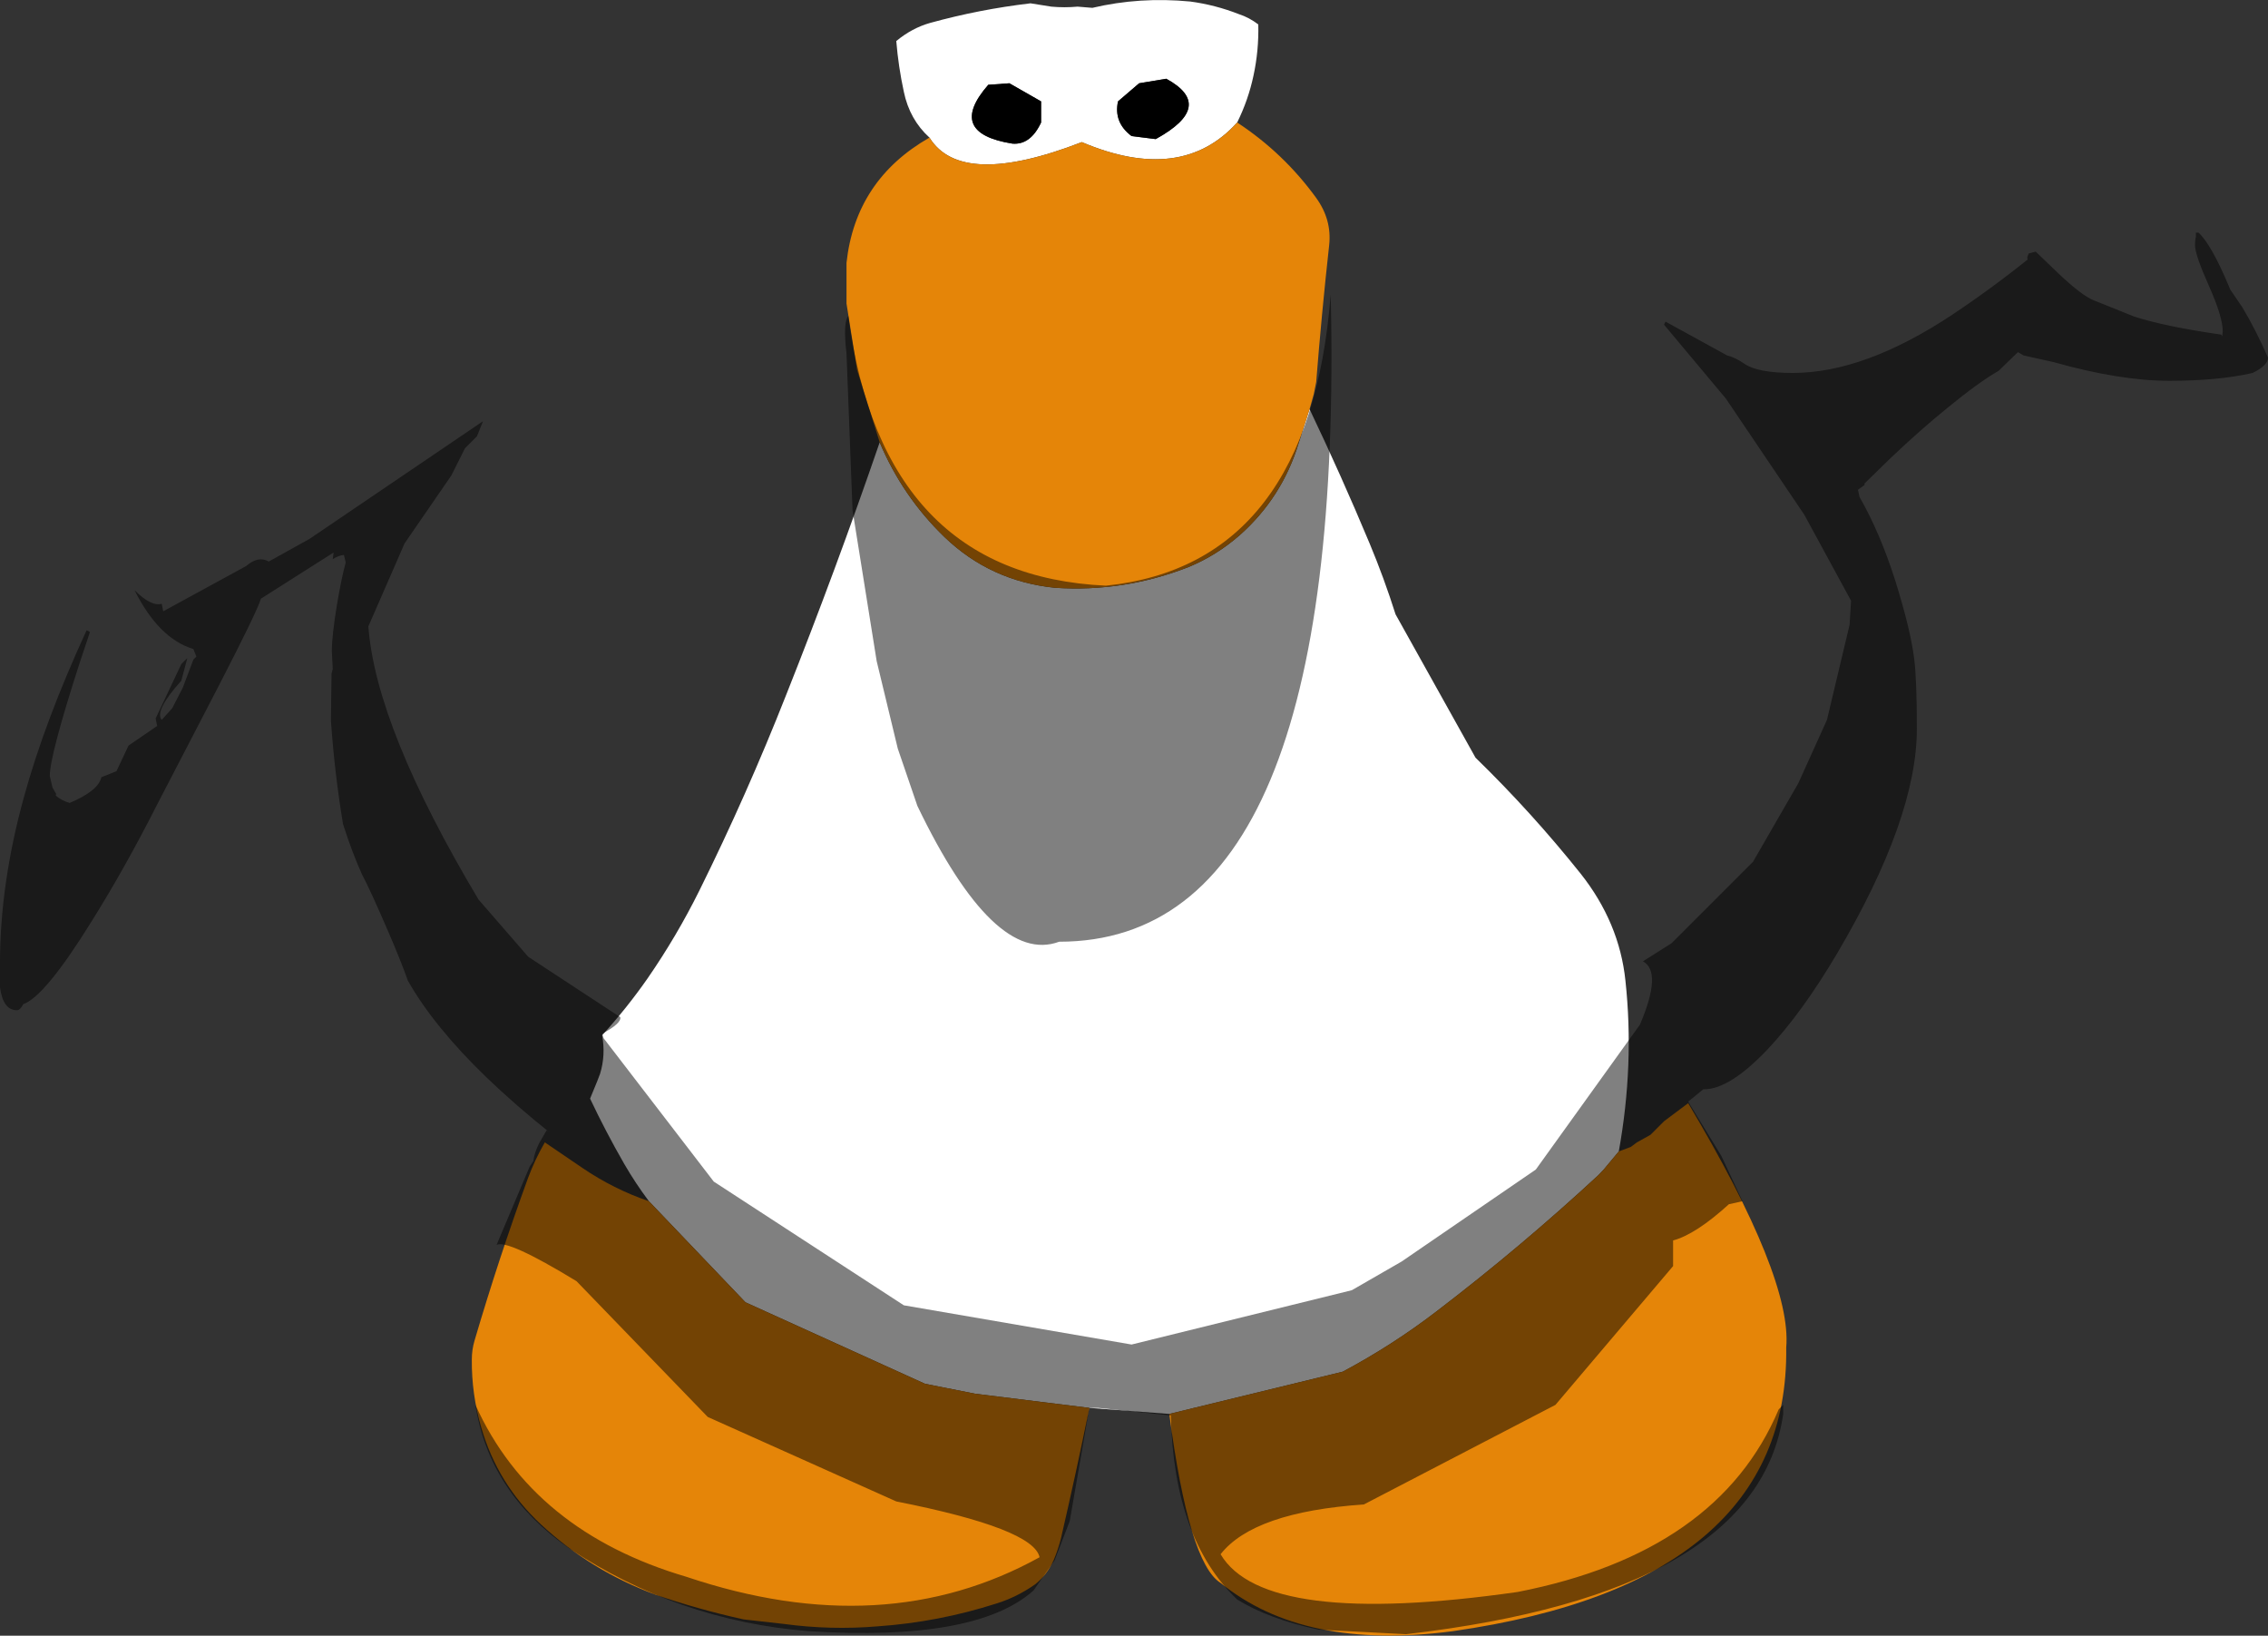 <?xml version="1.0" encoding="UTF-8" standalone="no"?>
<svg xmlns:ffdec="https://www.free-decompiler.com/flash" xmlns:xlink="http://www.w3.org/1999/xlink" ffdec:objectType="shape" height="271.05px" width="375.9px" xmlns="http://www.w3.org/2000/svg">
  <rect width="100%" height="100%" fill="#333333" stroke="none"/>
  <g transform="matrix(1.0, 0.0, 0.0, 1.0, 185.55, 69.3)">
    <path d="M3.25 -55.5 L-0.25 -52.5 Q-1.0 -49.0 2.0 -46.75 L6.0 -46.25 Q16.0 -51.75 7.75 -56.25 L3.25 -55.5 M-31.5 -46.5 Q-34.8 -49.5 -35.75 -54.1 -36.65 -58.25 -37.0 -62.5 -34.4 -64.65 -31.4 -65.5 -23.25 -67.75 -14.75 -68.75 L-11.3 -68.2 Q-9.15 -68.0 -6.95 -68.2 L-4.5 -68.0 Q3.35 -69.85 11.7 -69.05 15.85 -68.5 19.8 -66.95 21.5 -66.4 23.0 -65.25 23.1 -60.9 22.2 -56.75 21.35 -52.75 19.5 -49.0 10.25 -38.75 -6.25 -45.75 -26.25 -38.0 -31.5 -46.5 M31.5 -1.5 Q36.75 9.5 41.45 20.75 43.85 26.5 45.75 32.5 L59.0 56.25 Q68.35 65.35 76.45 75.5 82.85 83.6 83.85 93.2 85.35 107.1 82.75 121.5 L80.25 124.5 79.4 125.4 Q66.5 137.35 52.55 148.0 45.25 153.6 37.0 158.0 L8.25 165.0 -5.0 164.0 -23.95 161.65 -32.25 160.0 -62.0 146.5 -78.0 129.75 Q-80.25 126.75 -82.1 123.55 -85.15 118.25 -87.75 112.75 L-86.6 109.95 -86.1 108.65 Q-85.15 105.6 -85.75 102.25 -81.65 97.75 -78.2 92.8 -73.4 85.85 -69.65 78.3 -61.75 62.35 -55.25 45.85 -47.0 25.1 -39.75 4.0 -35.95 13.0 -29.0 19.7 -21.4 27.0 -10.7 28.1 0.65 28.85 11.35 24.7 16.0 22.8 19.9 19.4 26.95 13.15 29.7 4.1 L31.5 -1.5 M-18.25 -55.5 L-21.75 -55.25 Q-28.75 -47.25 -17.75 -45.5 -14.75 -45.25 -13.0 -49.0 L-13.0 -52.5 -18.25 -55.5" fill="#ffffff" fill-rule="evenodd" stroke="none"/>
    <path d="M3.25 -55.5 L7.75 -56.25 Q16.0 -51.75 6.0 -46.25 L2.0 -46.75 Q-1.0 -49.0 -0.25 -52.5 L3.25 -55.5 M-18.25 -55.5 L-13.0 -52.5 -13.0 -49.0 Q-14.75 -45.25 -17.75 -45.5 -28.75 -47.25 -21.75 -55.25 L-18.25 -55.5" fill="#000000" fill-rule="evenodd" stroke="none"/>
    <path d="M19.5 -49.0 Q27.2 -43.95 32.6 -36.5 35.2 -32.9 34.75 -28.7 33.5 -17.4 32.6 -6.0 L32.2 -4.0 31.5 -1.5 29.7 4.1 Q26.95 13.15 19.9 19.4 16.0 22.8 11.35 24.7 0.65 28.85 -10.7 28.1 -21.4 27.0 -29.0 19.7 -35.95 13.0 -39.75 4.0 L-43.5 -8.0 -45.25 -19.0 -45.25 -25.75 Q-43.75 -39.5 -31.5 -46.5 -26.25 -38.0 -6.25 -45.75 10.25 -38.75 19.5 -49.0 M82.75 121.5 L84.75 120.75 85.75 120.0 88.0 118.75 90.25 116.5 94.25 113.5 Q111.5 142.5 110.5 154.0 111.0 193.0 55.25 201.0 30.5 204.25 16.75 193.0 11.5 189.75 8.25 165.0 L37.0 158.0 Q45.25 153.6 52.55 148.0 66.5 137.35 79.4 125.4 L80.25 124.5 82.75 121.5 M-5.0 164.0 Q-7.2 174.8 -9.7 185.6 -10.15 187.4 -10.9 189.2 -12.05 191.7 -14.0 193.25 -17.0 195.35 -20.35 196.4 -30.0 199.5 -40.1 200.2 -47.85 200.85 -55.65 199.8 L-62.3 199.05 Q-69.8 197.4 -76.9 194.95 -87.6 191.0 -95.85 183.35 -103.1 176.6 -105.8 167.2 -107.4 161.7 -107.35 156.0 -107.35 154.35 -106.9 152.85 -102.9 139.25 -98.05 125.95 -96.9 122.85 -95.25 120.0 L-89.0 124.25 Q-83.85 127.75 -78.0 129.75 L-62.0 146.5 -32.25 160.0 -23.95 161.65 -5.0 164.0" fill="#e58508" fill-rule="evenodd" stroke="none"/>
    <path d="M-45.25 -10.75 Q-45.85 -15.85 -44.95 -16.95 -39.3 26.05 -2.25 27.75 31.5 24.25 35.0 -20.5 37.5 86.75 -10.0 86.75 -20.75 90.75 -33.5 64.25 L-36.75 54.75 -40.25 40.25 -44.25 15.25 -45.25 -10.75 M90.5 -16.0 L100.7 -10.4 Q102.0 -10.1 103.6 -9.0 105.8 -7.5 111.6 -7.5 123.5 -7.5 138.1 -17.2 145.05 -21.85 151.2 -26.85 L150.5 -26.3 150.45 -26.7 150.7 -27.3 151.85 -27.6 155.6 -24.0 Q159.55 -20.25 161.55 -19.5 L168.15 -16.85 Q173.2 -15.2 182.6 -13.85 L182.75 -13.55 182.85 -14.4 Q182.85 -16.8 180.55 -21.95 178.25 -27.1 178.25 -28.7 178.25 -29.5 178.4 -30.05 L178.4 -30.75 178.85 -30.75 Q181.0 -28.7 183.85 -21.9 L184.1 -21.3 186.05 -18.45 Q188.2 -14.9 190.35 -10.05 190.35 -8.75 187.8 -7.5 182.15 -6.2 174.0 -6.2 165.8 -6.2 154.8 -9.3 L149.85 -10.4 148.9 -10.95 145.7 -7.85 Q142.45 -6.0 137.2 -1.7 132.7 1.95 127.75 6.65 L123.45 10.85 123.5 11.05 122.4 11.85 122.3 11.45 122.65 13.05 Q126.05 19.0 128.55 26.85 131.1 35.0 131.7 39.8 132.15 43.3 132.15 51.45 132.15 66.3 118.9 88.75 113.1 98.55 107.35 104.65 101.1 111.2 96.9 111.2 L96.75 111.2 94.25 113.25 99.75 122.25 103.25 129.75 101.0 130.25 Q95.5 135.25 91.75 136.25 L91.75 140.5 72.25 163.5 40.5 180.0 Q22.25 181.25 16.75 188.25 24.0 200.5 66.0 194.5 99.25 188.0 109.25 164.25 L110.0 163.5 110.0 165.0 Q105.75 194.75 47.5 201.5 L33.0 200.75 Q24.75 199.0 19.5 195.75 9.0 185.75 8.5 165.25 L-3.5 164.0 -5.0 164.0 -8.25 182.75 -10.75 189.25 -14.25 194.25 Q-23.75 202.75 -51.5 201.0 -73.25 199.25 -91.25 187.25 -104.5 178.0 -106.75 163.5 -97.25 184.5 -71.75 192.0 -39.0 203.0 -13.25 188.75 -14.25 184.0 -37.0 179.5 L-68.25 165.5 -90.0 143.0 Q-101.5 136.0 -103.25 137.0 L-97.75 124.0 -97.15 123.1 Q-97.0 121.8 -96.2 120.15 L-94.95 118.0 -94.4 118.4 Q-100.05 113.9 -104.9 109.25 -113.65 100.8 -117.95 93.2 -119.0 90.2 -121.1 85.3 -124.25 78.0 -125.55 75.6 -127.2 71.95 -128.7 67.25 -130.1 58.75 -130.7 50.15 L-130.6 42.35 -130.4 41.55 -130.55 38.6 Q-130.55 36.05 -129.7 30.9 -128.95 26.45 -128.25 23.9 L-128.55 22.65 Q-129.45 22.75 -130.4 23.35 L-130.25 22.25 -142.3 29.9 Q-142.95 32.05 -149.3 44.35 L-159.6 64.2 Q-164.85 74.55 -170.35 83.35 -178.1 95.85 -181.7 97.1 -182.2 98.1 -182.75 98.1 -185.05 98.1 -185.55 94.3 L-185.55 90.3 Q-185.55 77.2 -181.6 62.85 -178.15 50.25 -171.2 35.15 -170.9 35.25 -170.65 35.45 L-172.3 40.4 Q-177.3 55.85 -177.3 59.3 L-176.85 61.2 -176.25 62.25 -176.3 62.55 Q-175.3 63.4 -174.0 63.75 -169.25 61.75 -168.75 59.5 L-166.25 58.5 -164.25 54.25 -159.5 51.0 -159.75 49.75 -155.5 40.75 -154.5 39.75 -155.5 43.5 Q-160.0 48.5 -158.75 50.0 L-157.0 48.05 -155.25 44.65 -153.5 40.0 -153.0 39.5 -153.5 38.25 Q-159.25 36.5 -163.25 28.5 -160.5 31.25 -158.75 30.75 L-158.5 32.0 -144.75 24.5 Q-142.75 22.75 -141.0 23.75 L-134.25 20.0 -105.5 0.5 -106.5 3.0 -108.5 5.0 -110.75 9.5 -118.5 20.75 -124.5 34.5 Q-123.25 51.25 -106.25 79.75 L-98.0 89.25 -82.75 99.25 Q-82.5 100.25 -85.75 102.0 L-85.5 102.75 -67.25 126.5 -35.75 147.0 2.0 153.5 38.5 144.5 46.75 139.75 69.0 124.5 86.25 100.5 Q90.0 91.75 86.75 90.0 L91.5 87.0 105.0 73.5 112.5 60.5 117.25 50.0 121.0 34.25 121.25 30.25 113.5 16.0 100.5 -3.25 90.25 -15.5 90.5 -16.0" fill="#000000" fill-opacity="0.498" fill-rule="evenodd" stroke="none"/>
  </g>
</svg>
